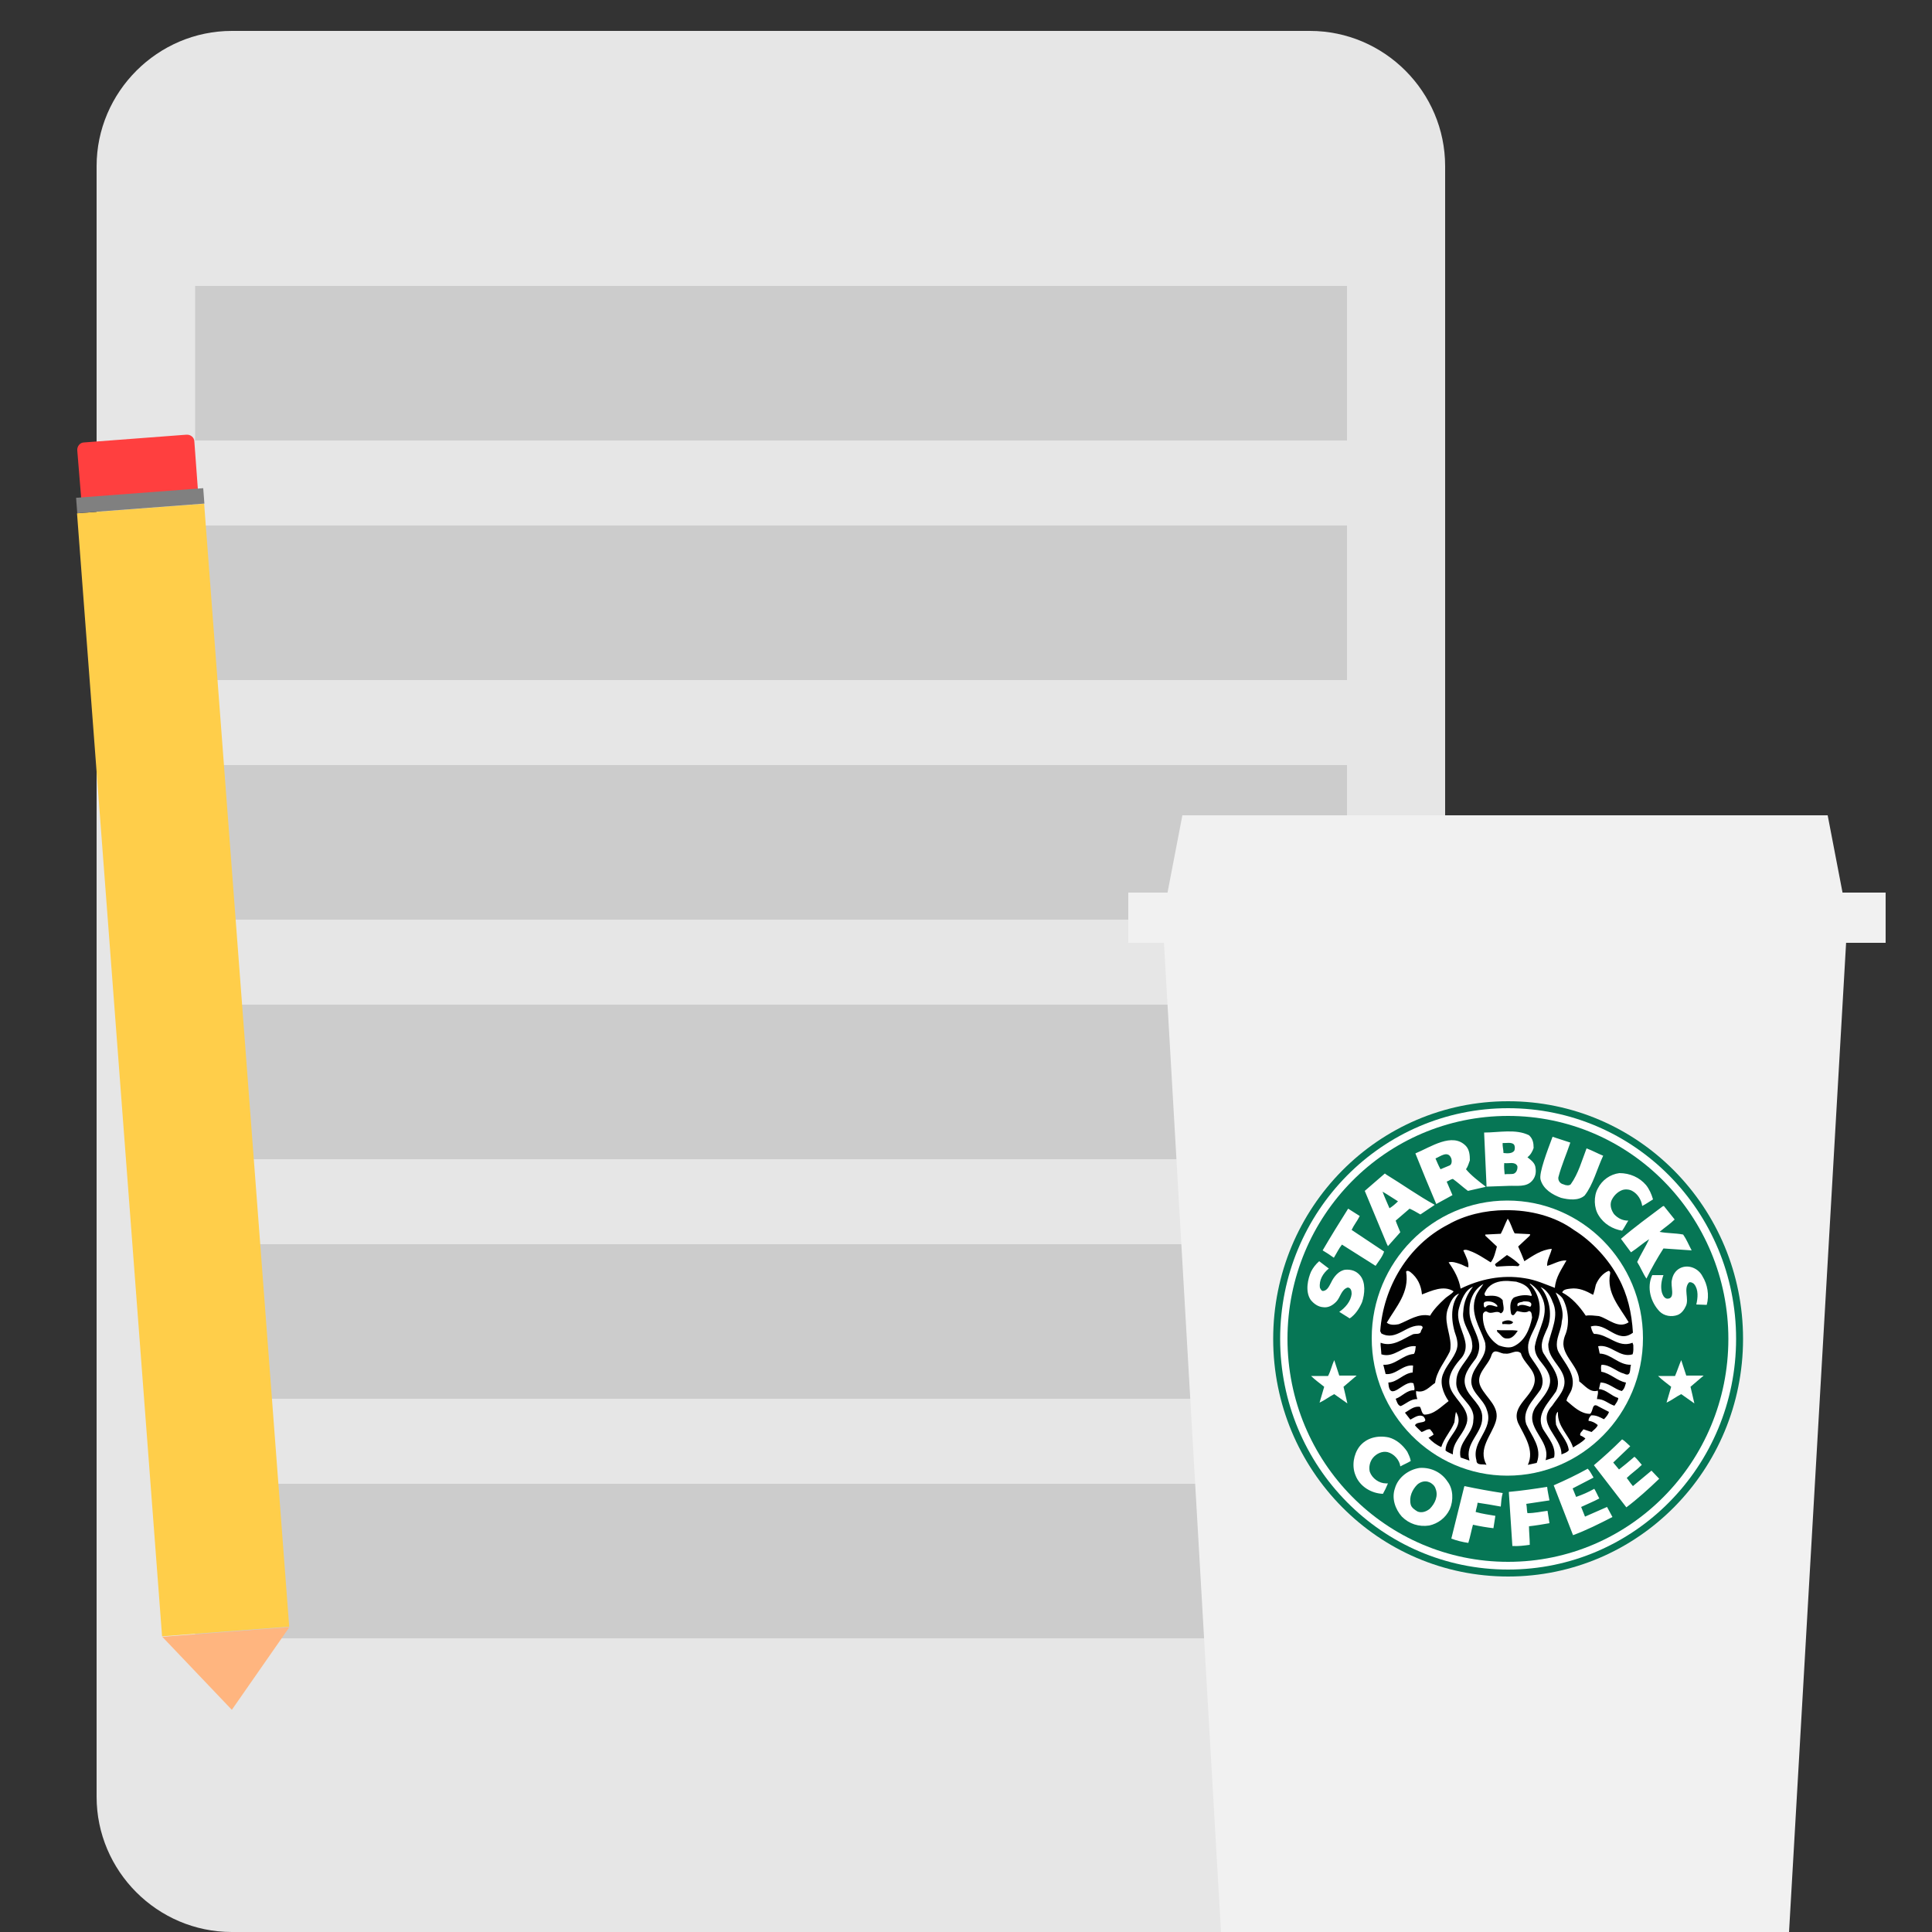 <?xml version="1.0" encoding="utf-8"?>
<!-- Generator: Adobe Illustrator 22.0.1, SVG Export Plug-In . SVG Version: 6.00 Build 0)  -->
<svg version="1.1" id="图层_1" xmlns="http://www.w3.org/2000/svg" xmlns:xlink="http://www.w3.org/1999/xlink" x="0px" y="0px"
	 viewBox="0 0 500 500" style="enable-background:new 0 0 500 500;" xml:space="preserve">
<rect x="0" y="0" width="500" height="500" fill="#333333" stroke="none"/>
<style type="text/css">
	.st0{fill:#E6E6E6;}
	.st1{fill:#CCCCCC;}
	.st2{fill:#F1F1F1;}
	.st3{fill:#067655;}
	.st4{fill:#FFFFFF;}
	.st5{fill:#010101;}
	.st6{fill:#FF3F3F;}
	.st7{fill:#FFCE4A;}
	.st8{fill:#808080;}
	.st9{fill:#FFB57F;}
</style>
<path class="st0" d="M339,500H60c-19.3,0-35-15.8-35-35V43C25,23.8,40.8,8,60,8h279c19.3,0,35,15.8,35,35v422
	C374,484.3,358.3,500,339,500z"/>
<rect x="50.5" y="74" class="st1" width="298.1" height="40"/>
<rect x="50.5" y="136" class="st1" width="298.1" height="40"/>
<rect x="50.5" y="198" class="st1" width="298.1" height="40"/>
<rect x="50.5" y="260" class="st1" width="298.1" height="40"/>
<rect x="50.5" y="322" class="st1" width="298.1" height="40"/>
<rect x="50.5" y="384" class="st1" width="298.1" height="40"/>
<polygon class="st2" points="463,500 316,500 301,240 478,240 "/>
<rect x="292" y="231" class="st2" width="196" height="13"/>
<polygon class="st2" points="478,237 301,237 306,211 473,211 "/>
<path id="green_b" class="st3" d="M329.5,346.5c0-34,27.2-61.5,60.8-61.5c33.6,0,60.8,27.5,60.8,61.5c0,34-27.2,61.5-60.8,61.5
	C356.7,408,329.5,380.5,329.5,346.5"/>
<path id="white_b" class="st4" d="M331.3,346.5c0-33,26.4-59.7,59-59.7c32.6,0,59,26.7,59,59.7c0,33-26.4,59.7-59,59.7
	C357.7,406.2,331.3,379.5,331.3,346.5"/>
<path id="mid" class="st3" d="M333.2,346.5c0-31.9,25.5-57.7,57.1-57.7c31.5,0,57,25.9,57,57.7c0,31.9-25.5,57.7-57,57.7
	C358.7,404.2,333.2,378.4,333.2,346.5"/>
<path id="STARBUCKS" class="st4" d="M406.4,295.7c-1,3-2.3,5.9-3.1,9c-0.1,0.8,0.4,1.6,1.3,1.8c0.6,0.3,1.5,0.4,1.9,0
	c2-2.8,2.9-6.2,4.1-9.3c1.6,0.6,2.8,1.3,4.3,1.9c-1.6,3.4-2.6,7.5-4.8,10.3c-1.6,1.4-4.1,1.1-6.1,0.6c-2.2-0.8-4.6-2.2-5.3-4.7
	c-0.5-1.7,1.8-7.6,3.1-11.1L406.4,295.7 M379.4,302.6c0.5-0.7,0.7-1.5,1-2.3c0-1.3-0.1-2.7-1-3.7c-3.5-3.7-9.2,0.3-13.1,1.9
	c1.6,4,3.6,8.9,5.4,13.1l4.2-2.3l-1.5-3.5c0.6-0.2,1-0.6,1.6-0.7c1.4,1,2.3,1.9,3.9,3.1l4.4-1l0.2-0.1
	C382.8,305.8,380.6,304.1,379.4,302.6z M375.2,301.6l-2.4,1c-0.6-1.1-0.9-1.9-1.3-2.8c1.1-0.4,3.1-2.1,4-0.2
	C375.8,300.2,375.8,301.3,375.2,301.6z M397.4,302.3c-0.1-1.3-1.1-2-2.1-2.8c0.8-0.6,1.3-1.5,1.6-2.4c0-1.3-0.2-2.4-1.2-3.3
	c-3.4-1.7-7.8-0.7-11.6-0.7l0,0.3l0.6,13.2l0,0.5l5.7-0.2c2.2-0.1,4.6,0.4,6.1-1.3C397.3,304.7,397.6,303.6,397.4,302.3z
	 M388.9,295.8c0.8,0.1,2.3-0.3,2.9,0.4c0.3,0.4,0.3,1.1,0.1,1.6c-0.6,0.8-1.8,0.7-2.8,0.6C389.1,297.5,388.8,296.7,388.9,295.8z
	 M391.6,303.8c-0.8,0.1-1.4,0-2.2,0.1c-0.1-0.9-0.2-2.1-0.1-2.9c1.1,0.2,2.8-0.5,3.4,0.8C392.8,302.7,392.4,303.6,391.6,303.8z
	 M426,306.7c0.8,1,1.4,2.3,1.8,3.7c-1,0.6-1.8,1.2-2.8,1.7c-0.2-1.5-1.1-3.1-2.6-3.9c-0.7-0.4-1.8-0.5-2.6-0.2
	c-1.3,0.5-2.3,1.6-2.8,2.8c-0.4,1.2,0,2.4,0.7,3.4c1,1.1,2.2,1.7,3.7,1.7c-0.7,1.1-1,1.8-1.6,2.6c-2.4-0.4-4.7-1.7-6.1-4
	c-1.2-1.9-1.3-4.9-0.2-6.9c1.1-2.2,3.2-3.7,5.6-4C421.8,303.6,424.3,304.7,426,306.7 M358.8,304l-0.4-0.3l-5.2,4.5l5.7,13.7l0.3,0.6
	l3.2-3.6c-0.4-1-0.9-2.1-1.2-3l3.6-3.1c0.9,0.4,1.6,0.8,2.8,1.5l3.3-2.2l0.4-0.3C367.1,309.5,362.9,306.5,358.8,304z M359.6,312.7
	c-0.6-1.4-1.2-2.7-1.8-4.3c1.4,0.8,2.7,1.7,4,2.5C361.1,311.6,360.4,312.2,359.6,312.7z M433.4,315.6c-1.1,1.1-2.6,2.1-3.9,3.2
	c1.9,0.4,4.1,0.3,6.1,0.7c0.9,1.3,1.4,2.6,2.2,4.1l-7.3-0.5c-1.6,2.5-3.1,5.1-4.4,7.8c-0.9-1.3-1.5-2.9-2.4-4.3
	c0.9-1.9,2.2-4,3.1-5.9c-1.6,1-3,2.3-4.7,3.4l-2.6-3.5c3.5-3,7.2-5.7,10.8-8.4l0.3-0.1L433.4,315.6 M351.9,314.7
	c-0.7,1.4-1.5,2.3-2.1,3.6l8.4,5.6c-0.4,1.3-1.4,2.5-2.2,3.7l-8.7-5.5c-0.8,1-1.3,2.1-2.1,3.4c-1.1-0.8-1.9-1.3-2.9-1.9
	c2.1-3.6,4.2-7,6.6-10.8L351.9,314.7 M343.9,328.3c-1.5,1.2-2.6,3-2.3,5c0.2,0.3,0.3,0.7,0.7,0.8c1.2,0,1.7-1.3,2.2-2.2
	c0.7-1.5,2-3.1,3.7-3.3c1.5-0.1,2.8,0.3,3.8,1.5c1.5,1.8,1.2,4.8,0.5,6.9c-0.7,1.6-1.7,3.2-3.2,4.2l-2.7-1.7c1.5-1,3-2.7,3.2-4.6
	c0-0.7-0.1-1.6-1-1.7c-1.7,0.5-1.9,2.6-3,3.7c-0.9,0.9-2,1.6-3.4,1.4c-1.3-0.1-2.4-0.9-3.2-1.9c-1.5-2.2-0.7-5.5,0.1-7.3
	c0.5-1,1.2-1.9,2.1-2.7C342.2,327,343.1,327.7,343.9,328.3 M440.6,330.3c1.3,2.1,1.8,4.9,1.1,7.4l-2.7-0.1c0.4-1.7,0.6-3.8-0.5-5.2
	c-0.3-0.4-1-0.7-1.4-0.5c-1.5,1.7,0.1,4.2-0.8,6.1c-0.4,0.9-1.1,1.9-2.1,2.3c-1.6,0.6-3.5,0.3-4.7-0.9c-2.3-2.4-3.4-6.2-1.9-9.4h2.9
	c-0.5,1.3-0.8,3-0.4,4.5c0.2,0.6,0.5,1.4,1.3,1.6c2.4,0.1,0.8-3.3,1.3-4.9c0.2-1.2,0.9-2.4,2.1-3C437,327.1,439.6,328.3,440.6,330.3
	"/>
<path id="COFFEE" class="st4" d="M364.2,375.7c0.3,0.7,0.7,1.3,0.9,2.4c-0.8,0.5-1.8,0.9-2.7,1.4c-0.2-1.7-1.7-3.3-3.3-3.7
	c-1.3-0.3-2.8,0.3-3.8,1.5c-0.8,1-1.1,2.4-0.8,3.6c0.6,1.7,2.4,3,4.2,3l0.5,0c-0.5,1.2-0.8,1.8-1.3,2.7c-3-0.1-6-1.9-7.1-4.8
	c-1-2.4-0.5-5.4,1-7.4c1.8-2.3,4.7-3,7.6-2.4C361.3,372.5,363,373.9,364.2,375.7 M421.7,374.1l0.2,0.2l-4.4,4.2l1.5,1.8
	c1.3-1,2.6-2.1,4-3.3c0.7,0.6,1.2,1.3,1.9,2.1c-1.3,1.3-2.7,2.2-3.9,3.4c0.5,0.6,0.9,1.3,1.6,2.1l4.8-4l2,2.1
	c-2.7,2.6-5.7,5.3-8.5,7.4l-8.4-10.9c2.7-2.3,4.9-4.3,7.3-6.7C420.5,372.9,421,373.5,421.7,374.1 M374.6,383.4
	c-1.5-2.3-4.2-3.7-7.2-3.5c-2.8,0.4-5.6,2.4-6.4,5.3c-0.9,2.6,0.1,5.4,1.8,7.3c1.9,1.9,4.4,2.7,7.1,2.3c2.2-0.5,4.2-1.9,5.3-4.2
	C376.2,388.3,376.1,385.3,374.6,383.4z M370,390.5c-0.9,0.7-2,1.1-3.1,0.7c-0.7-0.4-1.6-1-1.8-1.8c-0.5-2,0.4-3.9,1.7-5.2
	c0.8-0.7,2-1.1,3.1-0.6c0.6,0.2,1.4,0.9,1.6,1.6C372.3,387.1,371.4,389.1,370,390.5z M401,388.3c-2.1,0.3-4.1,0.6-6,0.9
	c0.2,1,0.1,1.6,0.3,2.4c1.9,0,3.5-0.4,5.2-0.6l0.5,3.2c-1.7,0.3-3.5,0.6-5.3,0.8c0,1.4,0.2,3.2,0.2,4.8c-1.5,0.2-3,0.4-4.5,0.3
	l-0.9-13.7l0-0.3c3.3-0.3,6.7-0.8,9.9-1.3C400.5,385.9,400.8,387.1,401,388.3 M412.3,382.2l0.1,0.2l-5.4,2.8l0.9,2.2
	c1.7-0.6,3.1-1.2,4.7-2.1c0.5,0.8,0.8,1.6,1.3,2.5c-1.5,0.8-3,1.4-4.7,2.2c0.3,0.7,0.5,1.3,1,2.5l5.7-2.5l1.4,2.6
	c-3.3,1.7-6.9,3.5-10.2,4.7l-5-12.9c3.2-1.4,5.9-2.7,8.8-4.3C411.5,380.7,411.8,381.4,412.3,382.2 M388.4,389.9c-2.1-0.4-4-0.7-6-1
	c-0.1,1-0.4,1.6-0.5,2.4c1.8,0.5,3.4,0.7,5.1,1l-0.5,3.2c-1.7-0.2-3.5-0.5-5.3-0.9c-0.4,1.4-0.7,3.1-1.2,4.7c-1.5-0.2-3-0.6-4.4-1.1
	l3.3-13.3l0.1-0.3c3.3,0.7,6.6,1.3,9.9,1.8C388.6,387.4,388.5,388.6,388.4,389.9"/>
<path id="star" class="st4" d="M346.6,356c1.5,0,2.9,0,4.5,0l-3.4,2.9c0.3,1.2,0.6,2.6,1,4.3l-3.4-2.4c-1.4,0.7-2.3,1.5-3.8,2.2
	l1.2-4.1c-1.1-0.9-2.4-1.8-3.4-2.8c1.6,0,2.9,0,4.4,0c0.7-1.3,1-2.8,1.6-4.1L346.6,356"/>
<path id="star_1_" class="st4" d="M436.4,356c1.5,0,2.8,0,4.5,0l-3.4,2.9c0.3,1.2,0.6,2.6,1,4.3l-3.4-2.4c-1.4,0.7-2.3,1.5-3.8,2.2
	l1.2-4.1c-1.1-0.9-2.4-1.8-3.4-2.8c1.5,0,2.9,0,4.4,0c0.6-1.4,1-2.7,1.6-4.1L436.4,356"/>
<path id="inner" class="st4" d="M355,346.3c0-19.6,15.7-35.6,35.1-35.6c19.4,0,35.1,15.9,35.1,35.6c0,19.6-15.7,35.6-35.1,35.6
	S355,365.9,355,346.3"/>
<path id="inner_artwork" class="st5" d="M390,324.8c1.2,0.7,2.4,1.6,3.3,2.5l-0.4,0.4c-1.9-0.2-3.8,0-5.6,0.1
	c-0.2-0.2-0.6-0.5-0.2-0.8L390,324.8z M422.7,348.1c0,0.8,0.1,1.6-0.2,2.4c-3.4,1-5.6-2.7-8.9-2.1l0.4,1.9c3,0.1,4.9,3,8.1,2.9
	c-0.4,0.9,0.2,3.3-1.8,2.3c-2-0.5-3.5-2.3-5.8-2.3c-0.3,0.5-0.1,1.2-0.1,1.8c2.4,0.4,4.1,2.4,6.4,2.8c-0.2,0.8-0.4,1.7-1.1,2.2
	c-1.9-0.5-3.4-2.2-5.5-2.2l-0.4,1.7c1.9,0.1,3.2,1.8,5,2.3c0,0.7-0.6,1.4-1,2c-1.6-0.5-2.7-1.8-4.5-1.7c0-0.7,0.4-1.4,0.2-2.2
	c-2,0.6-3.3-1.3-4.8-2.4c0-3.7-3.9-6.1-4.1-9.6c0-0.7,0.1-1.4,0.4-2.2c1.3-2.9,0.9-6.8-0.5-9.5c-0.4-0.7-1.2-1.3-1.9-1.7
	c1,2.2,2.3,4.7,1.6,7.4c-0.1,2.1-1.3,4-1.3,6c0,0.7,0.1,1.4,0.5,2.1c1.6,2.9,4.5,5.7,3.4,9.4c-0.3,1.1-1.2,2-1.4,3.1
	c1.9,1.6,3.7,3.4,6.1,3.4c0.9-0.6,0.4-3.1,2.2-1.9l2.7,1.4c-0.2,0.7-0.8,1.4-1.3,1.9c-1-0.5-2-1.1-3.3-1c-0.4,0.4-0.7,0.8-0.7,1.4
	c0.9,0.1,1.7,0.5,2.4,1.1c-0.3,0.8-1,1.2-1.6,1.8l-2.1-0.7c-0.3,0.5-1.1,1-0.8,1.6c0.5,0.2,1,0.5,1.3,0.8c-0.9,1-2.1,1.6-3.2,2.3
	c-1-3.2-4.1-5.4-3.9-9.1l-0.1-0.1c-0.7,0.8-0.5,2.2-0.4,3.3c0.9,2.3,3,4.1,3.3,6.6c-0.4,0.6-1.2,0.8-1.9,1.1c0.1-4.5-6.7-8-2.4-12.6
	c1.5-2.3,3.9-4.4,3-7.5c-0.9-3-4-4.8-4-8.2l0-0.3c0.7-3.5,2.9-7.2,1.1-10.9c-0.5-1.5-1.6-3.2-3.1-3.8c2.2,2.6,3.1,6.8,1.9,10.3
	c-0.6,1.4-1.5,3.1-1.6,4.7h0c0,0.9,0.1,1.7,0.7,2.5c1.7,2.8,4.7,5.9,3,9.5c-1.9,2.9-5.3,5.9-3.4,9.7c1.4,2.3,3.5,4.6,2.9,7.4
	l-2.2,0.7c1.5-5.3-5.8-8.4-2.7-13.6c1.9-2.8,5.2-5.5,3.3-9.2c-1.1-2.3-3.5-3.7-3.4-6.6l0.1-0.5c0.8-4.1,3.9-8,1.7-12.4
	c-0.6-1.3-1.7-2.6-3-3.4l-0.1,0.1c2.5,2.5,3.3,6.5,1.9,9.8c-0.6,1.9-2,3.8-2.3,5.9c-0.1,1,0,2,0.5,3c1.6,2.6,4.4,5.3,2.7,8.6
	c-1.8,2.7-4.9,5.4-3.7,9c1.4,3.1,4.2,6.1,2.7,10l-2.3,0.5c1.8-3.8-0.9-7.5-2.5-10.8c-2-4.7,4.2-6.9,4.3-11.2c0-2.8-2.9-4.3-3.6-6.9
	c-1.3-1.1-2.6,0.4-4.1,0.1c-1.1,0.2-2.8-1.6-3.5,0.4c-0.8,2.8-4.4,4.9-2.8,8.2c1.5,3,5.1,5.2,3.9,9c-1.1,3.6-4.7,7-2.4,11.2
	c-0.9-0.3-2.6,0.3-2.6-1.2c-1.4-5,4.6-7.9,2.7-13c-0.9-3.1-4.8-4.8-3.9-8.5c0.6-3,4-5.2,3.5-8.5c0-0.3-0.1-0.6-0.2-0.9
	c-1.3-3.6-3.8-7.2-2.3-11.4c0.4-1.2,1.3-2.2,2-3.3c-2.4,1.3-3.7,4.1-3.6,7c-0.1,3.1,2.2,5.8,2.5,8.6c0.1,1.1-0.1,2.3-0.8,3.6
	c-1.6,2.2-3.7,4.5-2.7,7.4c0.9,2.9,4.5,4.7,4.3,8.1c0,4-4.6,6.5-3.3,11l-2.3-0.8c-0.9-4,3.3-6,3.3-9.7c0.6-4.3-4.8-5.8-4.4-10
	c0-3.2,2.7-5.1,3.9-7.8c0.2-0.6,0.3-1.3,0.2-1.8c-0.1-2.9-2.8-5.2-2.3-8.5c0.1-2.4,1-4.5,2.5-6.4c-2.1,0.9-3,3.4-3.6,5.5
	c-1,3.4,1.4,6.4,1.7,9.4c0.1,1.3-0.2,2.7-1.5,4c-1.8,2.1-3.6,4.8-2.3,7.7c1.4,3.1,5.6,5.6,3.8,9.5c-1,2.5-3.4,4.3-3.3,7.3
	c-0.6-0.3-1.3-0.5-1.9-1c0-3.7,5.2-6,2.7-10c-0.2,0.8-0.3,1.8-0.4,2.7c-0.9,2.3-2.7,4.1-3.4,6.4c-1.2-0.5-2.4-1.4-3.3-2.4l1.3-0.8
	c-0.1-0.5-0.5-0.9-0.9-1.4c-0.9-0.1-1.4,0.5-2.2,0.7c-0.6-0.6-1.2-1.1-1.7-1.7c0.4-1.3,3.9-0.2,2.2-2.3c-1.2-0.7-2.4,0.3-3.4,0.8
	l-1.4-1.8c1.2-0.7,2.4-1.8,3.9-1.5c0.4,0.7,0.4,1.7,1.1,2c2.5,0,4.3-2,6.3-3.5c-1.4-2-2.5-4.9-1.3-7.3c1-2.5,3.5-4.6,3.6-7.3
	c0-0.6-0.1-1.3-0.3-2c-1.3-3.5-1.8-8.2,0.7-11.2c-1.4,0.4-2.2,2.1-2.7,3.4c-1.5,3.4,0.4,6.5,0.5,9.8c0,0.6,0,1.2-0.2,1.8
	c-1.3,2.7-3.4,5-3.8,8.1c-1.5,1-2.7,2.7-4.9,2.1c-0.1,0.6,0.1,1.4,0.3,2.1c-1.7-0.1-2.9,1.2-4.3,1.8c-0.8-0.2-1-1.2-1.3-1.9
	c1.7-0.6,2.9-2.3,4.8-2.2c0.2-0.6-0.1-1.2-0.2-1.8c-2.4-1.1-6.2,5.3-6.5-0.2c2.4-0.1,3.9-2.4,6.3-2.6l0.1-1.8
	c-2.7-0.3-4.4,2.5-7.1,2.2l-0.6-2.4c3.1,0.2,5-2.6,7.9-2.8c0.4-0.5,0.4-1.3,0.5-2c-3.2-0.4-5.5,3.2-8.9,2.1c0,0-0.1-1.5-0.2-2.4h0
	c0-0.3,0-0.6,0-0.6c3.1,1.2,5.8-1,8.4-2.2c0.7-0.2,1.7,0.1,2-0.6c0-0.6,1-1.2,0.1-1.6c-3.8-0.5-6.4,4.1-10.3,2l-0.3-0.6
	c0.8-11.3,7.1-22.2,17.6-27.6c4.2-2.4,9.5-3.7,14.8-3.7c6.4-0.1,12.9,1.6,17.7,5.1c4.7,2.9,9.1,7.7,11.6,12.5
	c2.3,4.2,3.4,9,3.7,14.1c-4.1,3.1-6.8-2.9-10.9-1.6c0.2,0.7,0.3,1.3,0.8,1.9c3.7,0,6.2,3.8,10,2.3L422.7,348.1z M376.2,334.2
	c-2.6-1.7-5.8-0.1-8.2,0.8c-0.2-2.3-1.1-4.3-3-5.8c-0.2-0.1-0.4-0.3-0.7-0.3c-0.1,0-0.3,0-0.4,0.2c0.9,5.4-2.6,9.1-5,13.2
	c0.8,0.7,2.1,0.6,3.1,0.4c2.6-1,5.1-2.9,8.1-2.2c0.9-1.6,2.4-3.1,3.7-4.3C374.6,335.4,375.6,335,376.2,334.2z M384,337.6
	c0,0.3,0,0.9,0.5,0.7c0.8-1.1,2.1-0.2,3-0.1v-0.3c-0.5-0.7-1.4-1.1-2.4-1.1c-0.2,0-0.4,0-0.7,0.1C384.2,336.9,383.9,337.2,384,337.6
	z M396.1,334.3c-0.7-1.6-2.3-2.2-3.7-2.6c-0.7-0.1-1.4-0.1-2.2-0.2c-0.1,0-0.3,0-0.4,0c-2,0-4,0.6-5.1,2.3c-0.2,0.5-0.9,1.1-0.2,1.6
	c1.6-0.1,3.3-0.3,4.4,1.1c0,1.2,0.8,2.8-0.5,3.4c-1.1-1-2.3,0.4-3.5-0.4c-0.5-0.3-0.9,0.1-1.1,0.5c-0.3,3.1,1.3,6.5,4.1,8.2
	c1.2,0.4,2.7,0.8,3.9,0.2c2.9-1.4,4.1-4.5,4.7-7.4c-0.1-0.6,0-1.6-0.8-1.7c-0.9,0.6-2.1,0.2-3,0c-0.5,0.2-0.6,1-1.2,1.1l-0.4-0.3
	c-0.3-1.4-0.5-3.3,0.7-4.3c1.4-0.6,3.1-0.8,4.5-0.4C396.6,335.1,396.2,334.8,396.1,334.3z M394.6,336.8c-0.1,0-0.2,0-0.3,0
	c-0.5,0.3-2,0.1-1.5,1.3c0.9-0.8,2.2-0.2,3.2,0.1c0.3-0.2,0.3-0.5,0.3-0.8C396,336.8,395.3,336.8,394.6,336.8z M405.4,326.2
	c-1.8-0.1-3.4,1-5,1.4c-0.1-1.4,0.9-3,1.2-4.4c-2.7,0.2-4.9,1.8-7.1,3.2c-0.5-1.3-1-2.5-1.6-3.8l3-2.8l0.1-0.4l-4-0.2
	c-0.7-1.2-1-2.7-1.8-3.8c-0.7,1.3-1.1,2.6-1.8,3.9l-4,0.2v0.3l3,2.8c-0.4,1.4-0.7,3-1.6,4.1c-1.8-1.1-3.5-2.3-5.5-3
	c-0.5-0.2-1.1-0.4-1.6-0.1c0.6,1.4,1.5,2.9,1.3,4.4c-0.8-0.2-1.5-0.7-2.2-0.9c-0.9-0.3-2-0.7-2.9-0.4c1.5,2.1,2.7,4.3,3.1,6.8
	c4.9-2.4,10.6-3.7,16.6-2.7c2.8,0.4,5.4,1.6,7.8,2.5C402.6,330.5,404.2,328.4,405.4,326.2z M413.8,340.6c2.5,0.7,5,3.4,7.7,1.6
	c-2.3-3.9-5.8-7.5-4.8-12.6c0.1-0.3-0.1-0.7-0.4-0.7c-1.5,0.6-2.7,2.1-3.3,3.6c-0.2,0.9-0.4,1.8-0.7,2.6c-1.8-1-3.7-1.9-5.9-1.6
	c-0.8,0.1-1.9,0.2-2.1,1c2.5,1.3,4.5,3.6,6.1,6C411.4,340.3,412.7,340.5,413.8,340.6z M387.4,344.2l0.1,0.5c1,0.7,1.3,1.8,2.6,1.7
	c1.2,0.1,2.1-1.1,2.7-2C391.2,344.1,389.2,344.4,387.4,344.2z M388.8,342.1c0,0.2-0.1,0.5,0.1,0.6c0.8-0.2,2.2,0.4,2.7-0.5
	c-0.3-0.3-0.8-0.5-1.3-0.5C389.7,341.7,389.2,341.9,388.8,342.1z"/>
<path class="st6" d="M49.5,128.6l-26.4,2c-1.1,0.1-2.1-0.7-2.1-1.8L20,116.6c-0.1-1.1,0.7-2.1,1.8-2.1l26.4-2
	c1.1-0.1,2.1,0.7,2.1,1.8l0.9,12.2C51.4,127.6,50.6,128.5,49.5,128.6z"/>
<rect x="30.9" y="131.2" transform="matrix(0.997 -7.551540e-02 7.551540e-02 0.997 -20.782 4.372)" class="st7" width="33" height="291.5"/>
<rect x="19.8" y="127.6" transform="matrix(0.997 -7.551540e-02 7.551540e-02 0.997 -9.685 3.108)" class="st8" width="33" height="4"/>
<polygon class="st9" points="60,442.5 60,442.5 42,423.6 74.9,421.1 "/>
</svg>
